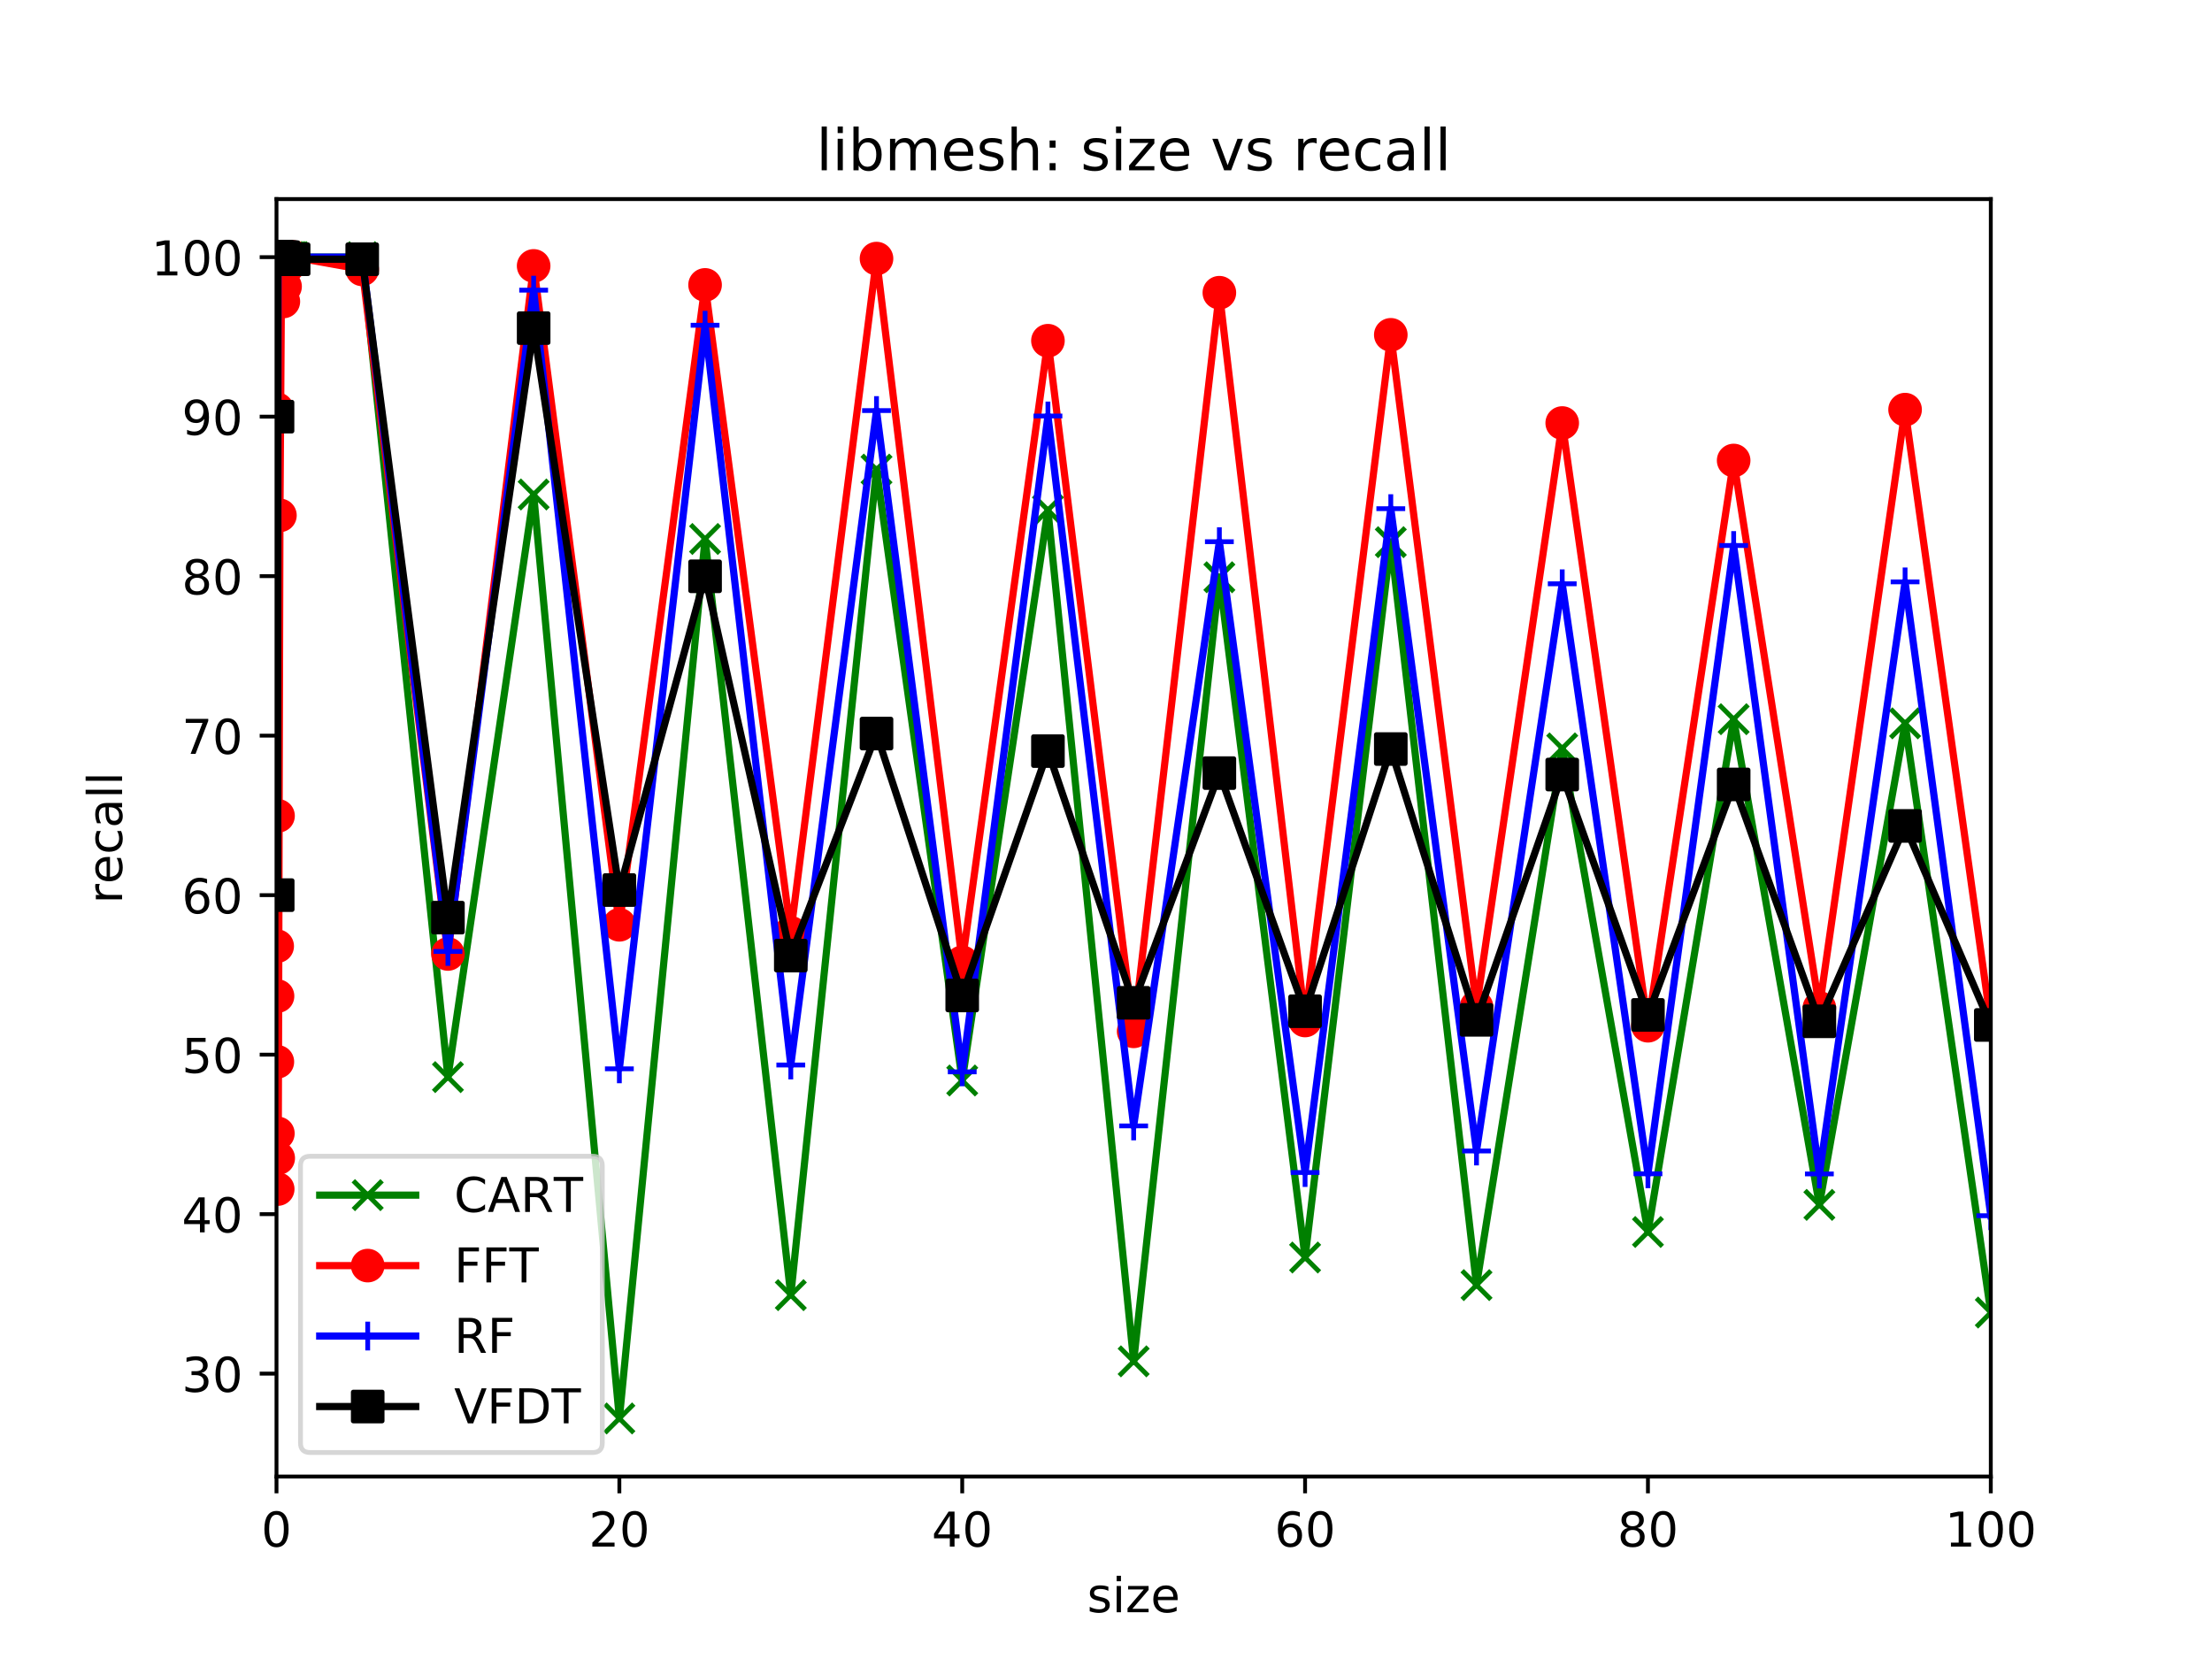 <?xml version="1.0" encoding="utf-8" standalone="no"?>
<!DOCTYPE svg PUBLIC "-//W3C//DTD SVG 1.1//EN"
  "http://www.w3.org/Graphics/SVG/1.1/DTD/svg11.dtd">
<!-- Created with matplotlib (https://matplotlib.org/) -->
<svg height="345.6pt" version="1.1" viewBox="0 0 460.8 345.6" width="460.8pt" xmlns="http://www.w3.org/2000/svg" xmlns:xlink="http://www.w3.org/1999/xlink">
 <defs>
  <style type="text/css">
*{stroke-linecap:butt;stroke-linejoin:round;}
  </style>
 </defs>
 <g id="figure_1">
  <g id="patch_1">
   <path d="M 0 345.6 
L 460.8 345.6 
L 460.8 0 
L 0 0 
z
" style="fill:#ffffff;"/>
  </g>
  <g id="axes_1">
   <g id="patch_2">
    <path d="M 57.6 307.584 
L 414.72 307.584 
L 414.72 41.472 
L 57.6 41.472 
z
" style="fill:#ffffff;"/>
   </g>
   <g id="matplotlib.axis_1">
    <g id="xtick_1">
     <g id="line2d_1">
      <defs>
       <path d="M 0 0 
L 0 3.5 
" id="m868ec7486f" style="stroke:#000000;stroke-width:0.8;"/>
      </defs>
      <g>
       <use style="stroke:#000000;stroke-width:0.8;" x="57.6" xlink:href="#m868ec7486f" y="307.584"/>
      </g>
     </g>
     <g id="text_1">
      <!-- 0 -->
      <defs>
       <path d="M 31.781 66.406 
Q 24.172 66.406 20.328 58.906 
Q 16.5 51.422 16.5 36.375 
Q 16.5 21.391 20.328 13.891 
Q 24.172 6.391 31.781 6.391 
Q 39.453 6.391 43.281 13.891 
Q 47.125 21.391 47.125 36.375 
Q 47.125 51.422 43.281 58.906 
Q 39.453 66.406 31.781 66.406 
z
M 31.781 74.219 
Q 44.047 74.219 50.516 64.516 
Q 56.984 54.828 56.984 36.375 
Q 56.984 17.969 50.516 8.266 
Q 44.047 -1.422 31.781 -1.422 
Q 19.531 -1.422 13.062 8.266 
Q 6.594 17.969 6.594 36.375 
Q 6.594 54.828 13.062 64.516 
Q 19.531 74.219 31.781 74.219 
z
" id="DejaVuSans-48"/>
      </defs>
      <g transform="translate(54.419 322.182)scale(0.1 -0.1)">
       <use xlink:href="#DejaVuSans-48"/>
      </g>
     </g>
    </g>
    <g id="xtick_2">
     <g id="line2d_2">
      <g>
       <use style="stroke:#000000;stroke-width:0.8;" x="129.024" xlink:href="#m868ec7486f" y="307.584"/>
      </g>
     </g>
     <g id="text_2">
      <!-- 20 -->
      <defs>
       <path d="M 19.188 8.297 
L 53.609 8.297 
L 53.609 0 
L 7.328 0 
L 7.328 8.297 
Q 12.938 14.109 22.625 23.891 
Q 32.328 33.688 34.812 36.531 
Q 39.547 41.844 41.422 45.531 
Q 43.312 49.219 43.312 52.781 
Q 43.312 58.594 39.234 62.25 
Q 35.156 65.922 28.609 65.922 
Q 23.969 65.922 18.812 64.312 
Q 13.672 62.703 7.812 59.422 
L 7.812 69.391 
Q 13.766 71.781 18.938 73 
Q 24.125 74.219 28.422 74.219 
Q 39.75 74.219 46.484 68.547 
Q 53.219 62.891 53.219 53.422 
Q 53.219 48.922 51.531 44.891 
Q 49.859 40.875 45.406 35.406 
Q 44.188 33.984 37.641 27.219 
Q 31.109 20.453 19.188 8.297 
z
" id="DejaVuSans-50"/>
      </defs>
      <g transform="translate(122.662 322.182)scale(0.1 -0.1)">
       <use xlink:href="#DejaVuSans-50"/>
       <use x="63.623" xlink:href="#DejaVuSans-48"/>
      </g>
     </g>
    </g>
    <g id="xtick_3">
     <g id="line2d_3">
      <g>
       <use style="stroke:#000000;stroke-width:0.8;" x="200.448" xlink:href="#m868ec7486f" y="307.584"/>
      </g>
     </g>
     <g id="text_3">
      <!-- 40 -->
      <defs>
       <path d="M 37.797 64.312 
L 12.891 25.391 
L 37.797 25.391 
z
M 35.203 72.906 
L 47.609 72.906 
L 47.609 25.391 
L 58.016 25.391 
L 58.016 17.188 
L 47.609 17.188 
L 47.609 0 
L 37.797 0 
L 37.797 17.188 
L 4.891 17.188 
L 4.891 26.703 
z
" id="DejaVuSans-52"/>
      </defs>
      <g transform="translate(194.085 322.182)scale(0.1 -0.1)">
       <use xlink:href="#DejaVuSans-52"/>
       <use x="63.623" xlink:href="#DejaVuSans-48"/>
      </g>
     </g>
    </g>
    <g id="xtick_4">
     <g id="line2d_4">
      <g>
       <use style="stroke:#000000;stroke-width:0.8;" x="271.872" xlink:href="#m868ec7486f" y="307.584"/>
      </g>
     </g>
     <g id="text_4">
      <!-- 60 -->
      <defs>
       <path d="M 33.016 40.375 
Q 26.375 40.375 22.484 35.828 
Q 18.609 31.297 18.609 23.391 
Q 18.609 15.531 22.484 10.953 
Q 26.375 6.391 33.016 6.391 
Q 39.656 6.391 43.531 10.953 
Q 47.406 15.531 47.406 23.391 
Q 47.406 31.297 43.531 35.828 
Q 39.656 40.375 33.016 40.375 
z
M 52.594 71.297 
L 52.594 62.312 
Q 48.875 64.062 45.094 64.984 
Q 41.312 65.922 37.594 65.922 
Q 27.828 65.922 22.672 59.328 
Q 17.531 52.734 16.797 39.406 
Q 19.672 43.656 24.016 45.922 
Q 28.375 48.188 33.594 48.188 
Q 44.578 48.188 50.953 41.516 
Q 57.328 34.859 57.328 23.391 
Q 57.328 12.156 50.688 5.359 
Q 44.047 -1.422 33.016 -1.422 
Q 20.359 -1.422 13.672 8.266 
Q 6.984 17.969 6.984 36.375 
Q 6.984 53.656 15.188 63.938 
Q 23.391 74.219 37.203 74.219 
Q 40.922 74.219 44.703 73.484 
Q 48.484 72.75 52.594 71.297 
z
" id="DejaVuSans-54"/>
      </defs>
      <g transform="translate(265.51 322.182)scale(0.1 -0.1)">
       <use xlink:href="#DejaVuSans-54"/>
       <use x="63.623" xlink:href="#DejaVuSans-48"/>
      </g>
     </g>
    </g>
    <g id="xtick_5">
     <g id="line2d_5">
      <g>
       <use style="stroke:#000000;stroke-width:0.8;" x="343.296" xlink:href="#m868ec7486f" y="307.584"/>
      </g>
     </g>
     <g id="text_5">
      <!-- 80 -->
      <defs>
       <path d="M 31.781 34.625 
Q 24.75 34.625 20.719 30.859 
Q 16.703 27.094 16.703 20.516 
Q 16.703 13.922 20.719 10.156 
Q 24.75 6.391 31.781 6.391 
Q 38.812 6.391 42.859 10.172 
Q 46.922 13.969 46.922 20.516 
Q 46.922 27.094 42.891 30.859 
Q 38.875 34.625 31.781 34.625 
z
M 21.922 38.812 
Q 15.578 40.375 12.031 44.719 
Q 8.5 49.078 8.5 55.328 
Q 8.5 64.062 14.719 69.141 
Q 20.953 74.219 31.781 74.219 
Q 42.672 74.219 48.875 69.141 
Q 55.078 64.062 55.078 55.328 
Q 55.078 49.078 51.531 44.719 
Q 48 40.375 41.703 38.812 
Q 48.828 37.156 52.797 32.312 
Q 56.781 27.484 56.781 20.516 
Q 56.781 9.906 50.312 4.234 
Q 43.844 -1.422 31.781 -1.422 
Q 19.734 -1.422 13.25 4.234 
Q 6.781 9.906 6.781 20.516 
Q 6.781 27.484 10.781 32.312 
Q 14.797 37.156 21.922 38.812 
z
M 18.312 54.391 
Q 18.312 48.734 21.844 45.562 
Q 25.391 42.391 31.781 42.391 
Q 38.141 42.391 41.719 45.562 
Q 45.312 48.734 45.312 54.391 
Q 45.312 60.062 41.719 63.234 
Q 38.141 66.406 31.781 66.406 
Q 25.391 66.406 21.844 63.234 
Q 18.312 60.062 18.312 54.391 
z
" id="DejaVuSans-56"/>
      </defs>
      <g transform="translate(336.933 322.182)scale(0.1 -0.1)">
       <use xlink:href="#DejaVuSans-56"/>
       <use x="63.623" xlink:href="#DejaVuSans-48"/>
      </g>
     </g>
    </g>
    <g id="xtick_6">
     <g id="line2d_6">
      <g>
       <use style="stroke:#000000;stroke-width:0.8;" x="414.72" xlink:href="#m868ec7486f" y="307.584"/>
      </g>
     </g>
     <g id="text_6">
      <!-- 100 -->
      <defs>
       <path d="M 12.406 8.297 
L 28.516 8.297 
L 28.516 63.922 
L 10.984 60.406 
L 10.984 69.391 
L 28.422 72.906 
L 38.281 72.906 
L 38.281 8.297 
L 54.391 8.297 
L 54.391 0 
L 12.406 0 
z
" id="DejaVuSans-49"/>
      </defs>
      <g transform="translate(405.176 322.182)scale(0.1 -0.1)">
       <use xlink:href="#DejaVuSans-49"/>
       <use x="63.623" xlink:href="#DejaVuSans-48"/>
       <use x="127.246" xlink:href="#DejaVuSans-48"/>
      </g>
     </g>
    </g>
    <g id="text_7">
     <!-- size -->
     <defs>
      <path d="M 44.281 53.078 
L 44.281 44.578 
Q 40.484 46.531 36.375 47.5 
Q 32.281 48.484 27.875 48.484 
Q 21.188 48.484 17.844 46.438 
Q 14.5 44.391 14.5 40.281 
Q 14.5 37.156 16.891 35.375 
Q 19.281 33.594 26.516 31.984 
L 29.594 31.297 
Q 39.156 29.25 43.188 25.516 
Q 47.219 21.781 47.219 15.094 
Q 47.219 7.469 41.188 3.016 
Q 35.156 -1.422 24.609 -1.422 
Q 20.219 -1.422 15.453 -0.562 
Q 10.688 0.297 5.422 2 
L 5.422 11.281 
Q 10.406 8.688 15.234 7.391 
Q 20.062 6.109 24.812 6.109 
Q 31.156 6.109 34.562 8.281 
Q 37.984 10.453 37.984 14.406 
Q 37.984 18.062 35.516 20.016 
Q 33.062 21.969 24.703 23.781 
L 21.578 24.516 
Q 13.234 26.266 9.516 29.906 
Q 5.812 33.547 5.812 39.891 
Q 5.812 47.609 11.281 51.797 
Q 16.75 56 26.812 56 
Q 31.781 56 36.172 55.266 
Q 40.578 54.547 44.281 53.078 
z
" id="DejaVuSans-115"/>
      <path d="M 9.422 54.688 
L 18.406 54.688 
L 18.406 0 
L 9.422 0 
z
M 9.422 75.984 
L 18.406 75.984 
L 18.406 64.594 
L 9.422 64.594 
z
" id="DejaVuSans-105"/>
      <path d="M 5.516 54.688 
L 48.188 54.688 
L 48.188 46.484 
L 14.406 7.172 
L 48.188 7.172 
L 48.188 0 
L 4.297 0 
L 4.297 8.203 
L 38.094 47.516 
L 5.516 47.516 
z
" id="DejaVuSans-122"/>
      <path d="M 56.203 29.594 
L 56.203 25.203 
L 14.891 25.203 
Q 15.484 15.922 20.484 11.062 
Q 25.484 6.203 34.422 6.203 
Q 39.594 6.203 44.453 7.469 
Q 49.312 8.734 54.109 11.281 
L 54.109 2.781 
Q 49.266 0.734 44.188 -0.344 
Q 39.109 -1.422 33.891 -1.422 
Q 20.797 -1.422 13.156 6.188 
Q 5.516 13.812 5.516 26.812 
Q 5.516 40.234 12.766 48.109 
Q 20.016 56 32.328 56 
Q 43.359 56 49.781 48.891 
Q 56.203 41.797 56.203 29.594 
z
M 47.219 32.234 
Q 47.125 39.594 43.094 43.984 
Q 39.062 48.391 32.422 48.391 
Q 24.906 48.391 20.391 44.141 
Q 15.875 39.891 15.188 32.172 
z
" id="DejaVuSans-101"/>
     </defs>
     <g transform="translate(226.465 335.861)scale(0.1 -0.1)">
      <use xlink:href="#DejaVuSans-115"/>
      <use x="52.1" xlink:href="#DejaVuSans-105"/>
      <use x="79.883" xlink:href="#DejaVuSans-122"/>
      <use x="132.373" xlink:href="#DejaVuSans-101"/>
     </g>
    </g>
   </g>
   <g id="matplotlib.axis_2">
    <g id="ytick_1">
     <g id="line2d_7">
      <defs>
       <path d="M 0 0 
L -3.5 0 
" id="m0c1fd0802d" style="stroke:#000000;stroke-width:0.8;"/>
      </defs>
      <g>
       <use style="stroke:#000000;stroke-width:0.8;" x="57.6" xlink:href="#m0c1fd0802d" y="286.151"/>
      </g>
     </g>
     <g id="text_8">
      <!-- 30 -->
      <defs>
       <path d="M 40.578 39.312 
Q 47.656 37.797 51.625 33 
Q 55.609 28.219 55.609 21.188 
Q 55.609 10.406 48.188 4.484 
Q 40.766 -1.422 27.094 -1.422 
Q 22.516 -1.422 17.656 -0.516 
Q 12.797 0.391 7.625 2.203 
L 7.625 11.719 
Q 11.719 9.328 16.594 8.109 
Q 21.484 6.891 26.812 6.891 
Q 36.078 6.891 40.938 10.547 
Q 45.797 14.203 45.797 21.188 
Q 45.797 27.641 41.281 31.266 
Q 36.766 34.906 28.719 34.906 
L 20.219 34.906 
L 20.219 43.016 
L 29.109 43.016 
Q 36.375 43.016 40.234 45.922 
Q 44.094 48.828 44.094 54.297 
Q 44.094 59.906 40.109 62.906 
Q 36.141 65.922 28.719 65.922 
Q 24.656 65.922 20.016 65.031 
Q 15.375 64.156 9.812 62.312 
L 9.812 71.094 
Q 15.438 72.656 20.344 73.438 
Q 25.25 74.219 29.594 74.219 
Q 40.828 74.219 47.359 69.109 
Q 53.906 64.016 53.906 55.328 
Q 53.906 49.266 50.438 45.094 
Q 46.969 40.922 40.578 39.312 
z
" id="DejaVuSans-51"/>
      </defs>
      <g transform="translate(37.875 289.951)scale(0.1 -0.1)">
       <use xlink:href="#DejaVuSans-51"/>
       <use x="63.623" xlink:href="#DejaVuSans-48"/>
      </g>
     </g>
    </g>
    <g id="ytick_2">
     <g id="line2d_8">
      <g>
       <use style="stroke:#000000;stroke-width:0.8;" x="57.6" xlink:href="#m0c1fd0802d" y="252.925"/>
      </g>
     </g>
     <g id="text_9">
      <!-- 40 -->
      <g transform="translate(37.875 256.724)scale(0.1 -0.1)">
       <use xlink:href="#DejaVuSans-52"/>
       <use x="63.623" xlink:href="#DejaVuSans-48"/>
      </g>
     </g>
    </g>
    <g id="ytick_3">
     <g id="line2d_9">
      <g>
       <use style="stroke:#000000;stroke-width:0.8;" x="57.6" xlink:href="#m0c1fd0802d" y="219.699"/>
      </g>
     </g>
     <g id="text_10">
      <!-- 50 -->
      <defs>
       <path d="M 10.797 72.906 
L 49.516 72.906 
L 49.516 64.594 
L 19.828 64.594 
L 19.828 46.734 
Q 21.969 47.469 24.109 47.828 
Q 26.266 48.188 28.422 48.188 
Q 40.625 48.188 47.75 41.5 
Q 54.891 34.812 54.891 23.391 
Q 54.891 11.625 47.562 5.094 
Q 40.234 -1.422 26.906 -1.422 
Q 22.312 -1.422 17.547 -0.641 
Q 12.797 0.141 7.719 1.703 
L 7.719 11.625 
Q 12.109 9.234 16.797 8.062 
Q 21.484 6.891 26.703 6.891 
Q 35.156 6.891 40.078 11.328 
Q 45.016 15.766 45.016 23.391 
Q 45.016 31 40.078 35.438 
Q 35.156 39.891 26.703 39.891 
Q 22.75 39.891 18.812 39.016 
Q 14.891 38.141 10.797 36.281 
z
" id="DejaVuSans-53"/>
      </defs>
      <g transform="translate(37.875 223.498)scale(0.1 -0.1)">
       <use xlink:href="#DejaVuSans-53"/>
       <use x="63.623" xlink:href="#DejaVuSans-48"/>
      </g>
     </g>
    </g>
    <g id="ytick_4">
     <g id="line2d_10">
      <g>
       <use style="stroke:#000000;stroke-width:0.8;" x="57.6" xlink:href="#m0c1fd0802d" y="186.473"/>
      </g>
     </g>
     <g id="text_11">
      <!-- 60 -->
      <g transform="translate(37.875 190.272)scale(0.1 -0.1)">
       <use xlink:href="#DejaVuSans-54"/>
       <use x="63.623" xlink:href="#DejaVuSans-48"/>
      </g>
     </g>
    </g>
    <g id="ytick_5">
     <g id="line2d_11">
      <g>
       <use style="stroke:#000000;stroke-width:0.8;" x="57.6" xlink:href="#m0c1fd0802d" y="153.247"/>
      </g>
     </g>
     <g id="text_12">
      <!-- 70 -->
      <defs>
       <path d="M 8.203 72.906 
L 55.078 72.906 
L 55.078 68.703 
L 28.609 0 
L 18.312 0 
L 43.219 64.594 
L 8.203 64.594 
z
" id="DejaVuSans-55"/>
      </defs>
      <g transform="translate(37.875 157.046)scale(0.1 -0.1)">
       <use xlink:href="#DejaVuSans-55"/>
       <use x="63.623" xlink:href="#DejaVuSans-48"/>
      </g>
     </g>
    </g>
    <g id="ytick_6">
     <g id="line2d_12">
      <g>
       <use style="stroke:#000000;stroke-width:0.8;" x="57.6" xlink:href="#m0c1fd0802d" y="120.02"/>
      </g>
     </g>
     <g id="text_13">
      <!-- 80 -->
      <g transform="translate(37.875 123.82)scale(0.1 -0.1)">
       <use xlink:href="#DejaVuSans-56"/>
       <use x="63.623" xlink:href="#DejaVuSans-48"/>
      </g>
     </g>
    </g>
    <g id="ytick_7">
     <g id="line2d_13">
      <g>
       <use style="stroke:#000000;stroke-width:0.8;" x="57.6" xlink:href="#m0c1fd0802d" y="86.794"/>
      </g>
     </g>
     <g id="text_14">
      <!-- 90 -->
      <defs>
       <path d="M 10.984 1.516 
L 10.984 10.5 
Q 14.703 8.734 18.5 7.812 
Q 22.312 6.891 25.984 6.891 
Q 35.75 6.891 40.891 13.453 
Q 46.047 20.016 46.781 33.406 
Q 43.953 29.203 39.594 26.953 
Q 35.25 24.703 29.984 24.703 
Q 19.047 24.703 12.672 31.312 
Q 6.297 37.938 6.297 49.422 
Q 6.297 60.641 12.938 67.422 
Q 19.578 74.219 30.609 74.219 
Q 43.266 74.219 49.922 64.516 
Q 56.594 54.828 56.594 36.375 
Q 56.594 19.141 48.406 8.859 
Q 40.234 -1.422 26.422 -1.422 
Q 22.703 -1.422 18.891 -0.688 
Q 15.094 0.047 10.984 1.516 
z
M 30.609 32.422 
Q 37.25 32.422 41.125 36.953 
Q 45.016 41.5 45.016 49.422 
Q 45.016 57.281 41.125 61.844 
Q 37.25 66.406 30.609 66.406 
Q 23.969 66.406 20.094 61.844 
Q 16.219 57.281 16.219 49.422 
Q 16.219 41.5 20.094 36.953 
Q 23.969 32.422 30.609 32.422 
z
" id="DejaVuSans-57"/>
      </defs>
      <g transform="translate(37.875 90.593)scale(0.1 -0.1)">
       <use xlink:href="#DejaVuSans-57"/>
       <use x="63.623" xlink:href="#DejaVuSans-48"/>
      </g>
     </g>
    </g>
    <g id="ytick_8">
     <g id="line2d_14">
      <g>
       <use style="stroke:#000000;stroke-width:0.8;" x="57.6" xlink:href="#m0c1fd0802d" y="53.568"/>
      </g>
     </g>
     <g id="text_15">
      <!-- 100 -->
      <g transform="translate(31.512 57.367)scale(0.1 -0.1)">
       <use xlink:href="#DejaVuSans-49"/>
       <use x="63.623" xlink:href="#DejaVuSans-48"/>
       <use x="127.246" xlink:href="#DejaVuSans-48"/>
      </g>
     </g>
    </g>
    <g id="text_16">
     <!-- recall -->
     <defs>
      <path d="M 41.109 46.297 
Q 39.594 47.172 37.812 47.578 
Q 36.031 48 33.891 48 
Q 26.266 48 22.188 43.047 
Q 18.109 38.094 18.109 28.812 
L 18.109 0 
L 9.078 0 
L 9.078 54.688 
L 18.109 54.688 
L 18.109 46.188 
Q 20.953 51.172 25.484 53.578 
Q 30.031 56 36.531 56 
Q 37.453 56 38.578 55.875 
Q 39.703 55.766 41.062 55.516 
z
" id="DejaVuSans-114"/>
      <path d="M 48.781 52.594 
L 48.781 44.188 
Q 44.969 46.297 41.141 47.344 
Q 37.312 48.391 33.406 48.391 
Q 24.656 48.391 19.812 42.844 
Q 14.984 37.312 14.984 27.297 
Q 14.984 17.281 19.812 11.734 
Q 24.656 6.203 33.406 6.203 
Q 37.312 6.203 41.141 7.25 
Q 44.969 8.297 48.781 10.406 
L 48.781 2.094 
Q 45.016 0.344 40.984 -0.531 
Q 36.969 -1.422 32.422 -1.422 
Q 20.062 -1.422 12.781 6.344 
Q 5.516 14.109 5.516 27.297 
Q 5.516 40.672 12.859 48.328 
Q 20.219 56 33.016 56 
Q 37.156 56 41.109 55.141 
Q 45.062 54.297 48.781 52.594 
z
" id="DejaVuSans-99"/>
      <path d="M 34.281 27.484 
Q 23.391 27.484 19.188 25 
Q 14.984 22.516 14.984 16.5 
Q 14.984 11.719 18.141 8.906 
Q 21.297 6.109 26.703 6.109 
Q 34.188 6.109 38.703 11.406 
Q 43.219 16.703 43.219 25.484 
L 43.219 27.484 
z
M 52.203 31.203 
L 52.203 0 
L 43.219 0 
L 43.219 8.297 
Q 40.141 3.328 35.547 0.953 
Q 30.953 -1.422 24.312 -1.422 
Q 15.922 -1.422 10.953 3.297 
Q 6 8.016 6 15.922 
Q 6 25.141 12.172 29.828 
Q 18.359 34.516 30.609 34.516 
L 43.219 34.516 
L 43.219 35.406 
Q 43.219 41.609 39.141 45 
Q 35.062 48.391 27.688 48.391 
Q 23 48.391 18.547 47.266 
Q 14.109 46.141 10.016 43.891 
L 10.016 52.203 
Q 14.938 54.109 19.578 55.047 
Q 24.219 56 28.609 56 
Q 40.484 56 46.344 49.844 
Q 52.203 43.703 52.203 31.203 
z
" id="DejaVuSans-97"/>
      <path d="M 9.422 75.984 
L 18.406 75.984 
L 18.406 0 
L 9.422 0 
z
" id="DejaVuSans-108"/>
     </defs>
     <g transform="translate(25.433 188.25)rotate(-90)scale(0.1 -0.1)">
      <use xlink:href="#DejaVuSans-114"/>
      <use x="41.082" xlink:href="#DejaVuSans-101"/>
      <use x="102.605" xlink:href="#DejaVuSans-99"/>
      <use x="157.586" xlink:href="#DejaVuSans-97"/>
      <use x="218.865" xlink:href="#DejaVuSans-108"/>
      <use x="246.648" xlink:href="#DejaVuSans-108"/>
     </g>
    </g>
   </g>
   <g id="line2d_15">
    <path clip-path="url(#p2d50245555)" d="M 57.636 53.568 
L 57.671 53.568 
L 57.707 53.568 
L 57.743 53.568 
L 57.779 53.568 
L 57.814 86.794 
L 57.85 186.473 
L 57.886 53.568 
L 57.921 53.568 
L 57.957 53.568 
L 58.314 53.568 
L 58.671 53.568 
L 59.028 53.568 
L 59.386 53.568 
L 59.743 53.568 
L 60.1 53.568 
L 60.457 53.568 
L 60.814 53.568 
L 61.171 53.568 
L 75.456 53.568 
L 93.312 224.384 
L 111.168 103.009 
L 129.024 295.488 
L 146.88 112.279 
L 164.736 269.804 
L 182.592 97.825 
L 200.448 225.082 
L 218.304 106.265 
L 236.16 283.593 
L 254.016 120.253 
L 271.872 261.963 
L 289.728 112.943 
L 307.584 267.711 
L 325.44 155.905 
L 343.296 256.647 
L 361.152 149.824 
L 379.008 250.998 
L 396.864 150.688 
L 414.72 273.426 
" style="fill:none;stroke:#008000;stroke-linecap:square;stroke-width:1.5;"/>
    <defs>
     <path d="M -3 3 
L 3 -3 
M -3 -3 
L 3 3 
" id="mc25d87036a" style="stroke:#008000;"/>
    </defs>
    <g clip-path="url(#p2d50245555)">
     <use style="fill:#008000;stroke:#008000;" x="57.636" xlink:href="#mc25d87036a" y="53.568"/>
     <use style="fill:#008000;stroke:#008000;" x="57.671" xlink:href="#mc25d87036a" y="53.568"/>
     <use style="fill:#008000;stroke:#008000;" x="57.707" xlink:href="#mc25d87036a" y="53.568"/>
     <use style="fill:#008000;stroke:#008000;" x="57.743" xlink:href="#mc25d87036a" y="53.568"/>
     <use style="fill:#008000;stroke:#008000;" x="57.779" xlink:href="#mc25d87036a" y="53.568"/>
     <use style="fill:#008000;stroke:#008000;" x="57.814" xlink:href="#mc25d87036a" y="86.794"/>
     <use style="fill:#008000;stroke:#008000;" x="57.85" xlink:href="#mc25d87036a" y="186.473"/>
     <use style="fill:#008000;stroke:#008000;" x="57.886" xlink:href="#mc25d87036a" y="53.568"/>
     <use style="fill:#008000;stroke:#008000;" x="57.921" xlink:href="#mc25d87036a" y="53.568"/>
     <use style="fill:#008000;stroke:#008000;" x="57.957" xlink:href="#mc25d87036a" y="53.568"/>
     <use style="fill:#008000;stroke:#008000;" x="58.314" xlink:href="#mc25d87036a" y="53.568"/>
     <use style="fill:#008000;stroke:#008000;" x="58.671" xlink:href="#mc25d87036a" y="53.568"/>
     <use style="fill:#008000;stroke:#008000;" x="59.028" xlink:href="#mc25d87036a" y="53.568"/>
     <use style="fill:#008000;stroke:#008000;" x="59.386" xlink:href="#mc25d87036a" y="53.568"/>
     <use style="fill:#008000;stroke:#008000;" x="59.743" xlink:href="#mc25d87036a" y="53.568"/>
     <use style="fill:#008000;stroke:#008000;" x="60.1" xlink:href="#mc25d87036a" y="53.568"/>
     <use style="fill:#008000;stroke:#008000;" x="60.457" xlink:href="#mc25d87036a" y="53.568"/>
     <use style="fill:#008000;stroke:#008000;" x="60.814" xlink:href="#mc25d87036a" y="53.568"/>
     <use style="fill:#008000;stroke:#008000;" x="61.171" xlink:href="#mc25d87036a" y="53.568"/>
     <use style="fill:#008000;stroke:#008000;" x="75.456" xlink:href="#mc25d87036a" y="53.568"/>
     <use style="fill:#008000;stroke:#008000;" x="93.312" xlink:href="#mc25d87036a" y="224.384"/>
     <use style="fill:#008000;stroke:#008000;" x="111.168" xlink:href="#mc25d87036a" y="103.009"/>
     <use style="fill:#008000;stroke:#008000;" x="129.024" xlink:href="#mc25d87036a" y="295.488"/>
     <use style="fill:#008000;stroke:#008000;" x="146.88" xlink:href="#mc25d87036a" y="112.279"/>
     <use style="fill:#008000;stroke:#008000;" x="164.736" xlink:href="#mc25d87036a" y="269.804"/>
     <use style="fill:#008000;stroke:#008000;" x="182.592" xlink:href="#mc25d87036a" y="97.825"/>
     <use style="fill:#008000;stroke:#008000;" x="200.448" xlink:href="#mc25d87036a" y="225.082"/>
     <use style="fill:#008000;stroke:#008000;" x="218.304" xlink:href="#mc25d87036a" y="106.265"/>
     <use style="fill:#008000;stroke:#008000;" x="236.16" xlink:href="#mc25d87036a" y="283.593"/>
     <use style="fill:#008000;stroke:#008000;" x="254.016" xlink:href="#mc25d87036a" y="120.253"/>
     <use style="fill:#008000;stroke:#008000;" x="271.872" xlink:href="#mc25d87036a" y="261.963"/>
     <use style="fill:#008000;stroke:#008000;" x="289.728" xlink:href="#mc25d87036a" y="112.943"/>
     <use style="fill:#008000;stroke:#008000;" x="307.584" xlink:href="#mc25d87036a" y="267.711"/>
     <use style="fill:#008000;stroke:#008000;" x="325.44" xlink:href="#mc25d87036a" y="155.905"/>
     <use style="fill:#008000;stroke:#008000;" x="343.296" xlink:href="#mc25d87036a" y="256.647"/>
     <use style="fill:#008000;stroke:#008000;" x="361.152" xlink:href="#mc25d87036a" y="149.824"/>
     <use style="fill:#008000;stroke:#008000;" x="379.008" xlink:href="#mc25d87036a" y="250.998"/>
     <use style="fill:#008000;stroke:#008000;" x="396.864" xlink:href="#mc25d87036a" y="150.688"/>
     <use style="fill:#008000;stroke:#008000;" x="414.72" xlink:href="#mc25d87036a" y="273.426"/>
    </g>
   </g>
   <g id="line2d_16">
    <path clip-path="url(#p2d50245555)" d="M 57.636 53.568 
L 57.671 53.568 
L 57.707 85.233 
L 57.743 197.105 
L 57.779 221.194 
L 57.814 207.505 
L 57.85 247.709 
L 57.886 236.113 
L 57.921 169.959 
L 57.957 241.263 
L 58.314 107.361 
L 58.671 53.568 
L 59.028 62.805 
L 59.386 59.682 
L 59.743 54.498 
L 60.1 55.263 
L 60.457 53.767 
L 60.814 53.568 
L 61.171 53.568 
L 75.456 56.126 
L 93.312 198.733 
L 111.168 55.395 
L 129.024 192.653 
L 146.88 59.349 
L 164.736 194.314 
L 182.592 53.867 
L 200.448 200.461 
L 218.304 70.979 
L 236.16 214.848 
L 254.016 60.977 
L 271.872 212.589 
L 289.728 69.749 
L 307.584 209.731 
L 325.44 88.123 
L 343.296 213.685 
L 361.152 95.931 
L 379.008 209.964 
L 396.864 85.332 
L 414.72 213.054 
" style="fill:none;stroke:#ff0000;stroke-linecap:square;stroke-width:1.5;"/>
    <defs>
     <path d="M 0 3 
C 0.796 3 1.559 2.684 2.121 2.121 
C 2.684 1.559 3 0.796 3 0 
C 3 -0.796 2.684 -1.559 2.121 -2.121 
C 1.559 -2.684 0.796 -3 0 -3 
C -0.796 -3 -1.559 -2.684 -2.121 -2.121 
C -2.684 -1.559 -3 -0.796 -3 0 
C -3 0.796 -2.684 1.559 -2.121 2.121 
C -1.559 2.684 -0.796 3 0 3 
z
" id="m5a042a01f3" style="stroke:#ff0000;"/>
    </defs>
    <g clip-path="url(#p2d50245555)">
     <use style="fill:#ff0000;stroke:#ff0000;" x="57.636" xlink:href="#m5a042a01f3" y="53.568"/>
     <use style="fill:#ff0000;stroke:#ff0000;" x="57.671" xlink:href="#m5a042a01f3" y="53.568"/>
     <use style="fill:#ff0000;stroke:#ff0000;" x="57.707" xlink:href="#m5a042a01f3" y="85.233"/>
     <use style="fill:#ff0000;stroke:#ff0000;" x="57.743" xlink:href="#m5a042a01f3" y="197.105"/>
     <use style="fill:#ff0000;stroke:#ff0000;" x="57.779" xlink:href="#m5a042a01f3" y="221.194"/>
     <use style="fill:#ff0000;stroke:#ff0000;" x="57.814" xlink:href="#m5a042a01f3" y="207.505"/>
     <use style="fill:#ff0000;stroke:#ff0000;" x="57.85" xlink:href="#m5a042a01f3" y="247.709"/>
     <use style="fill:#ff0000;stroke:#ff0000;" x="57.886" xlink:href="#m5a042a01f3" y="236.113"/>
     <use style="fill:#ff0000;stroke:#ff0000;" x="57.921" xlink:href="#m5a042a01f3" y="169.959"/>
     <use style="fill:#ff0000;stroke:#ff0000;" x="57.957" xlink:href="#m5a042a01f3" y="241.263"/>
     <use style="fill:#ff0000;stroke:#ff0000;" x="58.314" xlink:href="#m5a042a01f3" y="107.361"/>
     <use style="fill:#ff0000;stroke:#ff0000;" x="58.671" xlink:href="#m5a042a01f3" y="53.568"/>
     <use style="fill:#ff0000;stroke:#ff0000;" x="59.028" xlink:href="#m5a042a01f3" y="62.805"/>
     <use style="fill:#ff0000;stroke:#ff0000;" x="59.386" xlink:href="#m5a042a01f3" y="59.682"/>
     <use style="fill:#ff0000;stroke:#ff0000;" x="59.743" xlink:href="#m5a042a01f3" y="54.498"/>
     <use style="fill:#ff0000;stroke:#ff0000;" x="60.1" xlink:href="#m5a042a01f3" y="55.263"/>
     <use style="fill:#ff0000;stroke:#ff0000;" x="60.457" xlink:href="#m5a042a01f3" y="53.767"/>
     <use style="fill:#ff0000;stroke:#ff0000;" x="60.814" xlink:href="#m5a042a01f3" y="53.568"/>
     <use style="fill:#ff0000;stroke:#ff0000;" x="61.171" xlink:href="#m5a042a01f3" y="53.568"/>
     <use style="fill:#ff0000;stroke:#ff0000;" x="75.456" xlink:href="#m5a042a01f3" y="56.126"/>
     <use style="fill:#ff0000;stroke:#ff0000;" x="93.312" xlink:href="#m5a042a01f3" y="198.733"/>
     <use style="fill:#ff0000;stroke:#ff0000;" x="111.168" xlink:href="#m5a042a01f3" y="55.395"/>
     <use style="fill:#ff0000;stroke:#ff0000;" x="129.024" xlink:href="#m5a042a01f3" y="192.653"/>
     <use style="fill:#ff0000;stroke:#ff0000;" x="146.88" xlink:href="#m5a042a01f3" y="59.349"/>
     <use style="fill:#ff0000;stroke:#ff0000;" x="164.736" xlink:href="#m5a042a01f3" y="194.314"/>
     <use style="fill:#ff0000;stroke:#ff0000;" x="182.592" xlink:href="#m5a042a01f3" y="53.867"/>
     <use style="fill:#ff0000;stroke:#ff0000;" x="200.448" xlink:href="#m5a042a01f3" y="200.461"/>
     <use style="fill:#ff0000;stroke:#ff0000;" x="218.304" xlink:href="#m5a042a01f3" y="70.979"/>
     <use style="fill:#ff0000;stroke:#ff0000;" x="236.16" xlink:href="#m5a042a01f3" y="214.848"/>
     <use style="fill:#ff0000;stroke:#ff0000;" x="254.016" xlink:href="#m5a042a01f3" y="60.977"/>
     <use style="fill:#ff0000;stroke:#ff0000;" x="271.872" xlink:href="#m5a042a01f3" y="212.589"/>
     <use style="fill:#ff0000;stroke:#ff0000;" x="289.728" xlink:href="#m5a042a01f3" y="69.749"/>
     <use style="fill:#ff0000;stroke:#ff0000;" x="307.584" xlink:href="#m5a042a01f3" y="209.731"/>
     <use style="fill:#ff0000;stroke:#ff0000;" x="325.44" xlink:href="#m5a042a01f3" y="88.123"/>
     <use style="fill:#ff0000;stroke:#ff0000;" x="343.296" xlink:href="#m5a042a01f3" y="213.685"/>
     <use style="fill:#ff0000;stroke:#ff0000;" x="361.152" xlink:href="#m5a042a01f3" y="95.931"/>
     <use style="fill:#ff0000;stroke:#ff0000;" x="379.008" xlink:href="#m5a042a01f3" y="209.964"/>
     <use style="fill:#ff0000;stroke:#ff0000;" x="396.864" xlink:href="#m5a042a01f3" y="85.332"/>
     <use style="fill:#ff0000;stroke:#ff0000;" x="414.72" xlink:href="#m5a042a01f3" y="213.054"/>
    </g>
   </g>
   <g id="line2d_17">
    <path clip-path="url(#p2d50245555)" d="M 57.636 53.568 
L 57.671 53.568 
L 57.707 53.568 
L 57.743 53.568 
L 57.779 53.568 
L 57.814 86.794 
L 57.85 186.473 
L 57.886 86.794 
L 57.921 53.568 
L 57.957 53.568 
L 58.314 53.568 
L 58.671 53.568 
L 59.028 53.568 
L 59.386 53.568 
L 59.743 53.568 
L 60.1 53.568 
L 60.457 53.568 
L 60.814 53.568 
L 61.171 53.568 
L 75.456 53.568 
L 93.312 198.202 
L 111.168 60.446 
L 129.024 222.656 
L 146.88 67.756 
L 164.736 221.859 
L 182.592 85.532 
L 200.448 223.287 
L 218.304 86.661 
L 236.16 234.551 
L 254.016 112.844 
L 271.872 244.253 
L 289.728 105.966 
L 307.584 239.768 
L 325.44 121.615 
L 343.296 244.519 
L 361.152 113.641 
L 379.008 244.552 
L 396.864 121.217 
L 414.72 253.257 
" style="fill:none;stroke:#0000ff;stroke-linecap:square;stroke-width:1.5;"/>
    <defs>
     <path d="M -3 0 
L 3 0 
M 0 3 
L 0 -3 
" id="m39fc625765" style="stroke:#0000ff;"/>
    </defs>
    <g clip-path="url(#p2d50245555)">
     <use style="fill:#0000ff;stroke:#0000ff;" x="57.636" xlink:href="#m39fc625765" y="53.568"/>
     <use style="fill:#0000ff;stroke:#0000ff;" x="57.671" xlink:href="#m39fc625765" y="53.568"/>
     <use style="fill:#0000ff;stroke:#0000ff;" x="57.707" xlink:href="#m39fc625765" y="53.568"/>
     <use style="fill:#0000ff;stroke:#0000ff;" x="57.743" xlink:href="#m39fc625765" y="53.568"/>
     <use style="fill:#0000ff;stroke:#0000ff;" x="57.779" xlink:href="#m39fc625765" y="53.568"/>
     <use style="fill:#0000ff;stroke:#0000ff;" x="57.814" xlink:href="#m39fc625765" y="86.794"/>
     <use style="fill:#0000ff;stroke:#0000ff;" x="57.85" xlink:href="#m39fc625765" y="186.473"/>
     <use style="fill:#0000ff;stroke:#0000ff;" x="57.886" xlink:href="#m39fc625765" y="86.794"/>
     <use style="fill:#0000ff;stroke:#0000ff;" x="57.921" xlink:href="#m39fc625765" y="53.568"/>
     <use style="fill:#0000ff;stroke:#0000ff;" x="57.957" xlink:href="#m39fc625765" y="53.568"/>
     <use style="fill:#0000ff;stroke:#0000ff;" x="58.314" xlink:href="#m39fc625765" y="53.568"/>
     <use style="fill:#0000ff;stroke:#0000ff;" x="58.671" xlink:href="#m39fc625765" y="53.568"/>
     <use style="fill:#0000ff;stroke:#0000ff;" x="59.028" xlink:href="#m39fc625765" y="53.568"/>
     <use style="fill:#0000ff;stroke:#0000ff;" x="59.386" xlink:href="#m39fc625765" y="53.568"/>
     <use style="fill:#0000ff;stroke:#0000ff;" x="59.743" xlink:href="#m39fc625765" y="53.568"/>
     <use style="fill:#0000ff;stroke:#0000ff;" x="60.1" xlink:href="#m39fc625765" y="53.568"/>
     <use style="fill:#0000ff;stroke:#0000ff;" x="60.457" xlink:href="#m39fc625765" y="53.568"/>
     <use style="fill:#0000ff;stroke:#0000ff;" x="60.814" xlink:href="#m39fc625765" y="53.568"/>
     <use style="fill:#0000ff;stroke:#0000ff;" x="61.171" xlink:href="#m39fc625765" y="53.568"/>
     <use style="fill:#0000ff;stroke:#0000ff;" x="75.456" xlink:href="#m39fc625765" y="53.568"/>
     <use style="fill:#0000ff;stroke:#0000ff;" x="93.312" xlink:href="#m39fc625765" y="198.202"/>
     <use style="fill:#0000ff;stroke:#0000ff;" x="111.168" xlink:href="#m39fc625765" y="60.446"/>
     <use style="fill:#0000ff;stroke:#0000ff;" x="129.024" xlink:href="#m39fc625765" y="222.656"/>
     <use style="fill:#0000ff;stroke:#0000ff;" x="146.88" xlink:href="#m39fc625765" y="67.756"/>
     <use style="fill:#0000ff;stroke:#0000ff;" x="164.736" xlink:href="#m39fc625765" y="221.859"/>
     <use style="fill:#0000ff;stroke:#0000ff;" x="182.592" xlink:href="#m39fc625765" y="85.532"/>
     <use style="fill:#0000ff;stroke:#0000ff;" x="200.448" xlink:href="#m39fc625765" y="223.287"/>
     <use style="fill:#0000ff;stroke:#0000ff;" x="218.304" xlink:href="#m39fc625765" y="86.661"/>
     <use style="fill:#0000ff;stroke:#0000ff;" x="236.16" xlink:href="#m39fc625765" y="234.551"/>
     <use style="fill:#0000ff;stroke:#0000ff;" x="254.016" xlink:href="#m39fc625765" y="112.844"/>
     <use style="fill:#0000ff;stroke:#0000ff;" x="271.872" xlink:href="#m39fc625765" y="244.253"/>
     <use style="fill:#0000ff;stroke:#0000ff;" x="289.728" xlink:href="#m39fc625765" y="105.966"/>
     <use style="fill:#0000ff;stroke:#0000ff;" x="307.584" xlink:href="#m39fc625765" y="239.768"/>
     <use style="fill:#0000ff;stroke:#0000ff;" x="325.44" xlink:href="#m39fc625765" y="121.615"/>
     <use style="fill:#0000ff;stroke:#0000ff;" x="343.296" xlink:href="#m39fc625765" y="244.519"/>
     <use style="fill:#0000ff;stroke:#0000ff;" x="361.152" xlink:href="#m39fc625765" y="113.641"/>
     <use style="fill:#0000ff;stroke:#0000ff;" x="379.008" xlink:href="#m39fc625765" y="244.552"/>
     <use style="fill:#0000ff;stroke:#0000ff;" x="396.864" xlink:href="#m39fc625765" y="121.217"/>
     <use style="fill:#0000ff;stroke:#0000ff;" x="414.72" xlink:href="#m39fc625765" y="253.257"/>
    </g>
   </g>
   <g id="line2d_18">
    <path clip-path="url(#p2d50245555)" d="M 57.636 53.568 
L 57.671 53.568 
L 57.707 53.568 
L 57.743 53.568 
L 57.779 53.568 
L 57.814 86.794 
L 57.85 186.473 
L 57.886 53.568 
L 57.921 53.568 
L 57.957 53.568 
L 58.314 53.568 
L 58.671 53.568 
L 59.028 53.568 
L 59.386 54 
L 59.743 54 
L 60.1 54 
L 60.457 54 
L 60.814 54 
L 61.171 54 
L 75.456 54 
L 93.312 191.158 
L 111.168 68.354 
L 129.024 185.41 
L 146.88 120.054 
L 164.736 199.066 
L 182.592 152.815 
L 200.448 207.372 
L 218.304 156.47 
L 236.16 208.901 
L 254.016 161.055 
L 271.872 210.661 
L 289.728 156.038 
L 307.584 212.456 
L 325.44 161.354 
L 343.296 211.426 
L 361.152 163.414 
L 379.008 212.755 
L 396.864 172.053 
L 414.72 213.519 
" style="fill:none;stroke:#000000;stroke-linecap:square;stroke-width:1.5;"/>
    <defs>
     <path d="M -3 3 
L 3 3 
L 3 -3 
L -3 -3 
z
" id="m0e1083a428" style="stroke:#000000;stroke-linejoin:miter;"/>
    </defs>
    <g clip-path="url(#p2d50245555)">
     <use style="stroke:#000000;stroke-linejoin:miter;" x="57.636" xlink:href="#m0e1083a428" y="53.568"/>
     <use style="stroke:#000000;stroke-linejoin:miter;" x="57.671" xlink:href="#m0e1083a428" y="53.568"/>
     <use style="stroke:#000000;stroke-linejoin:miter;" x="57.707" xlink:href="#m0e1083a428" y="53.568"/>
     <use style="stroke:#000000;stroke-linejoin:miter;" x="57.743" xlink:href="#m0e1083a428" y="53.568"/>
     <use style="stroke:#000000;stroke-linejoin:miter;" x="57.779" xlink:href="#m0e1083a428" y="53.568"/>
     <use style="stroke:#000000;stroke-linejoin:miter;" x="57.814" xlink:href="#m0e1083a428" y="86.794"/>
     <use style="stroke:#000000;stroke-linejoin:miter;" x="57.85" xlink:href="#m0e1083a428" y="186.473"/>
     <use style="stroke:#000000;stroke-linejoin:miter;" x="57.886" xlink:href="#m0e1083a428" y="53.568"/>
     <use style="stroke:#000000;stroke-linejoin:miter;" x="57.921" xlink:href="#m0e1083a428" y="53.568"/>
     <use style="stroke:#000000;stroke-linejoin:miter;" x="57.957" xlink:href="#m0e1083a428" y="53.568"/>
     <use style="stroke:#000000;stroke-linejoin:miter;" x="58.314" xlink:href="#m0e1083a428" y="53.568"/>
     <use style="stroke:#000000;stroke-linejoin:miter;" x="58.671" xlink:href="#m0e1083a428" y="53.568"/>
     <use style="stroke:#000000;stroke-linejoin:miter;" x="59.028" xlink:href="#m0e1083a428" y="53.568"/>
     <use style="stroke:#000000;stroke-linejoin:miter;" x="59.386" xlink:href="#m0e1083a428" y="54"/>
     <use style="stroke:#000000;stroke-linejoin:miter;" x="59.743" xlink:href="#m0e1083a428" y="54"/>
     <use style="stroke:#000000;stroke-linejoin:miter;" x="60.1" xlink:href="#m0e1083a428" y="54"/>
     <use style="stroke:#000000;stroke-linejoin:miter;" x="60.457" xlink:href="#m0e1083a428" y="54"/>
     <use style="stroke:#000000;stroke-linejoin:miter;" x="60.814" xlink:href="#m0e1083a428" y="54"/>
     <use style="stroke:#000000;stroke-linejoin:miter;" x="61.171" xlink:href="#m0e1083a428" y="54"/>
     <use style="stroke:#000000;stroke-linejoin:miter;" x="75.456" xlink:href="#m0e1083a428" y="54"/>
     <use style="stroke:#000000;stroke-linejoin:miter;" x="93.312" xlink:href="#m0e1083a428" y="191.158"/>
     <use style="stroke:#000000;stroke-linejoin:miter;" x="111.168" xlink:href="#m0e1083a428" y="68.354"/>
     <use style="stroke:#000000;stroke-linejoin:miter;" x="129.024" xlink:href="#m0e1083a428" y="185.41"/>
     <use style="stroke:#000000;stroke-linejoin:miter;" x="146.88" xlink:href="#m0e1083a428" y="120.054"/>
     <use style="stroke:#000000;stroke-linejoin:miter;" x="164.736" xlink:href="#m0e1083a428" y="199.066"/>
     <use style="stroke:#000000;stroke-linejoin:miter;" x="182.592" xlink:href="#m0e1083a428" y="152.815"/>
     <use style="stroke:#000000;stroke-linejoin:miter;" x="200.448" xlink:href="#m0e1083a428" y="207.372"/>
     <use style="stroke:#000000;stroke-linejoin:miter;" x="218.304" xlink:href="#m0e1083a428" y="156.47"/>
     <use style="stroke:#000000;stroke-linejoin:miter;" x="236.16" xlink:href="#m0e1083a428" y="208.901"/>
     <use style="stroke:#000000;stroke-linejoin:miter;" x="254.016" xlink:href="#m0e1083a428" y="161.055"/>
     <use style="stroke:#000000;stroke-linejoin:miter;" x="271.872" xlink:href="#m0e1083a428" y="210.661"/>
     <use style="stroke:#000000;stroke-linejoin:miter;" x="289.728" xlink:href="#m0e1083a428" y="156.038"/>
     <use style="stroke:#000000;stroke-linejoin:miter;" x="307.584" xlink:href="#m0e1083a428" y="212.456"/>
     <use style="stroke:#000000;stroke-linejoin:miter;" x="325.44" xlink:href="#m0e1083a428" y="161.354"/>
     <use style="stroke:#000000;stroke-linejoin:miter;" x="343.296" xlink:href="#m0e1083a428" y="211.426"/>
     <use style="stroke:#000000;stroke-linejoin:miter;" x="361.152" xlink:href="#m0e1083a428" y="163.414"/>
     <use style="stroke:#000000;stroke-linejoin:miter;" x="379.008" xlink:href="#m0e1083a428" y="212.755"/>
     <use style="stroke:#000000;stroke-linejoin:miter;" x="396.864" xlink:href="#m0e1083a428" y="172.053"/>
     <use style="stroke:#000000;stroke-linejoin:miter;" x="414.72" xlink:href="#m0e1083a428" y="213.519"/>
    </g>
   </g>
   <g id="patch_3">
    <path d="M 57.6 307.584 
L 57.6 41.472 
" style="fill:none;stroke:#000000;stroke-linecap:square;stroke-linejoin:miter;stroke-width:0.8;"/>
   </g>
   <g id="patch_4">
    <path d="M 414.72 307.584 
L 414.72 41.472 
" style="fill:none;stroke:#000000;stroke-linecap:square;stroke-linejoin:miter;stroke-width:0.8;"/>
   </g>
   <g id="patch_5">
    <path d="M 57.6 307.584 
L 414.72 307.584 
" style="fill:none;stroke:#000000;stroke-linecap:square;stroke-linejoin:miter;stroke-width:0.8;"/>
   </g>
   <g id="patch_6">
    <path d="M 57.6 41.472 
L 414.72 41.472 
" style="fill:none;stroke:#000000;stroke-linecap:square;stroke-linejoin:miter;stroke-width:0.8;"/>
   </g>
   <g id="text_17">
    <!-- libmesh: size vs recall -->
    <defs>
     <path d="M 48.688 27.297 
Q 48.688 37.203 44.609 42.844 
Q 40.531 48.484 33.406 48.484 
Q 26.266 48.484 22.188 42.844 
Q 18.109 37.203 18.109 27.297 
Q 18.109 17.391 22.188 11.75 
Q 26.266 6.109 33.406 6.109 
Q 40.531 6.109 44.609 11.75 
Q 48.688 17.391 48.688 27.297 
z
M 18.109 46.391 
Q 20.953 51.266 25.266 53.625 
Q 29.594 56 35.594 56 
Q 45.562 56 51.781 48.094 
Q 58.016 40.188 58.016 27.297 
Q 58.016 14.406 51.781 6.484 
Q 45.562 -1.422 35.594 -1.422 
Q 29.594 -1.422 25.266 0.953 
Q 20.953 3.328 18.109 8.203 
L 18.109 0 
L 9.078 0 
L 9.078 75.984 
L 18.109 75.984 
z
" id="DejaVuSans-98"/>
     <path d="M 52 44.188 
Q 55.375 50.25 60.062 53.125 
Q 64.75 56 71.094 56 
Q 79.641 56 84.281 50.016 
Q 88.922 44.047 88.922 33.016 
L 88.922 0 
L 79.891 0 
L 79.891 32.719 
Q 79.891 40.578 77.094 44.375 
Q 74.312 48.188 68.609 48.188 
Q 61.625 48.188 57.562 43.547 
Q 53.516 38.922 53.516 30.906 
L 53.516 0 
L 44.484 0 
L 44.484 32.719 
Q 44.484 40.625 41.703 44.406 
Q 38.922 48.188 33.109 48.188 
Q 26.219 48.188 22.156 43.531 
Q 18.109 38.875 18.109 30.906 
L 18.109 0 
L 9.078 0 
L 9.078 54.688 
L 18.109 54.688 
L 18.109 46.188 
Q 21.188 51.219 25.484 53.609 
Q 29.781 56 35.688 56 
Q 41.656 56 45.828 52.969 
Q 50 49.953 52 44.188 
z
" id="DejaVuSans-109"/>
     <path d="M 54.891 33.016 
L 54.891 0 
L 45.906 0 
L 45.906 32.719 
Q 45.906 40.484 42.875 44.328 
Q 39.844 48.188 33.797 48.188 
Q 26.516 48.188 22.312 43.547 
Q 18.109 38.922 18.109 30.906 
L 18.109 0 
L 9.078 0 
L 9.078 75.984 
L 18.109 75.984 
L 18.109 46.188 
Q 21.344 51.125 25.703 53.562 
Q 30.078 56 35.797 56 
Q 45.219 56 50.047 50.172 
Q 54.891 44.344 54.891 33.016 
z
" id="DejaVuSans-104"/>
     <path d="M 11.719 12.406 
L 22.016 12.406 
L 22.016 0 
L 11.719 0 
z
M 11.719 51.703 
L 22.016 51.703 
L 22.016 39.312 
L 11.719 39.312 
z
" id="DejaVuSans-58"/>
     <path id="DejaVuSans-32"/>
     <path d="M 2.984 54.688 
L 12.5 54.688 
L 29.594 8.797 
L 46.688 54.688 
L 56.203 54.688 
L 35.688 0 
L 23.484 0 
z
" id="DejaVuSans-118"/>
    </defs>
    <g transform="translate(170.034 35.472)scale(0.12 -0.12)">
     <use xlink:href="#DejaVuSans-108"/>
     <use x="27.783" xlink:href="#DejaVuSans-105"/>
     <use x="55.566" xlink:href="#DejaVuSans-98"/>
     <use x="119.043" xlink:href="#DejaVuSans-109"/>
     <use x="216.455" xlink:href="#DejaVuSans-101"/>
     <use x="277.979" xlink:href="#DejaVuSans-115"/>
     <use x="330.078" xlink:href="#DejaVuSans-104"/>
     <use x="393.457" xlink:href="#DejaVuSans-58"/>
     <use x="427.148" xlink:href="#DejaVuSans-32"/>
     <use x="458.936" xlink:href="#DejaVuSans-115"/>
     <use x="511.035" xlink:href="#DejaVuSans-105"/>
     <use x="538.818" xlink:href="#DejaVuSans-122"/>
     <use x="591.309" xlink:href="#DejaVuSans-101"/>
     <use x="652.832" xlink:href="#DejaVuSans-32"/>
     <use x="684.619" xlink:href="#DejaVuSans-118"/>
     <use x="743.799" xlink:href="#DejaVuSans-115"/>
     <use x="795.898" xlink:href="#DejaVuSans-32"/>
     <use x="827.686" xlink:href="#DejaVuSans-114"/>
     <use x="868.768" xlink:href="#DejaVuSans-101"/>
     <use x="930.291" xlink:href="#DejaVuSans-99"/>
     <use x="985.271" xlink:href="#DejaVuSans-97"/>
     <use x="1046.551" xlink:href="#DejaVuSans-108"/>
     <use x="1074.334" xlink:href="#DejaVuSans-108"/>
    </g>
   </g>
   <g id="legend_1">
    <g id="patch_7">
     <path d="M 64.6 302.584 
L 123.469 302.584 
Q 125.469 302.584 125.469 300.584 
L 125.469 242.871 
Q 125.469 240.871 123.469 240.871 
L 64.6 240.871 
Q 62.6 240.871 62.6 242.871 
L 62.6 300.584 
Q 62.6 302.584 64.6 302.584 
z
" style="fill:#ffffff;opacity:0.8;stroke:#cccccc;stroke-linejoin:miter;"/>
    </g>
    <g id="line2d_19">
     <path d="M 66.6 248.97 
L 86.6 248.97 
" style="fill:none;stroke:#008000;stroke-linecap:square;stroke-width:1.5;"/>
    </g>
    <g id="line2d_20">
     <g>
      <use style="fill:#008000;stroke:#008000;" x="76.6" xlink:href="#mc25d87036a" y="248.97"/>
     </g>
    </g>
    <g id="text_18">
     <!-- CART -->
     <defs>
      <path d="M 64.406 67.281 
L 64.406 56.891 
Q 59.422 61.531 53.781 63.812 
Q 48.141 66.109 41.797 66.109 
Q 29.297 66.109 22.656 58.469 
Q 16.016 50.828 16.016 36.375 
Q 16.016 21.969 22.656 14.328 
Q 29.297 6.688 41.797 6.688 
Q 48.141 6.688 53.781 8.984 
Q 59.422 11.281 64.406 15.922 
L 64.406 5.609 
Q 59.234 2.094 53.438 0.328 
Q 47.656 -1.422 41.219 -1.422 
Q 24.656 -1.422 15.125 8.703 
Q 5.609 18.844 5.609 36.375 
Q 5.609 53.953 15.125 64.078 
Q 24.656 74.219 41.219 74.219 
Q 47.75 74.219 53.531 72.484 
Q 59.328 70.75 64.406 67.281 
z
" id="DejaVuSans-67"/>
      <path d="M 34.188 63.188 
L 20.797 26.906 
L 47.609 26.906 
z
M 28.609 72.906 
L 39.797 72.906 
L 67.578 0 
L 57.328 0 
L 50.688 18.703 
L 17.828 18.703 
L 11.188 0 
L 0.781 0 
z
" id="DejaVuSans-65"/>
      <path d="M 44.391 34.188 
Q 47.562 33.109 50.562 29.594 
Q 53.562 26.078 56.594 19.922 
L 66.609 0 
L 56 0 
L 46.688 18.703 
Q 43.062 26.031 39.672 28.422 
Q 36.281 30.812 30.422 30.812 
L 19.672 30.812 
L 19.672 0 
L 9.812 0 
L 9.812 72.906 
L 32.078 72.906 
Q 44.578 72.906 50.734 67.672 
Q 56.891 62.453 56.891 51.906 
Q 56.891 45.016 53.688 40.469 
Q 50.484 35.938 44.391 34.188 
z
M 19.672 64.797 
L 19.672 38.922 
L 32.078 38.922 
Q 39.203 38.922 42.844 42.219 
Q 46.484 45.516 46.484 51.906 
Q 46.484 58.297 42.844 61.547 
Q 39.203 64.797 32.078 64.797 
z
" id="DejaVuSans-82"/>
      <path d="M -0.297 72.906 
L 61.375 72.906 
L 61.375 64.594 
L 35.5 64.594 
L 35.5 0 
L 25.594 0 
L 25.594 64.594 
L -0.297 64.594 
z
" id="DejaVuSans-84"/>
     </defs>
     <g transform="translate(94.6 252.47)scale(0.1 -0.1)">
      <use xlink:href="#DejaVuSans-67"/>
      <use x="69.824" xlink:href="#DejaVuSans-65"/>
      <use x="138.232" xlink:href="#DejaVuSans-82"/>
      <use x="207.605" xlink:href="#DejaVuSans-84"/>
     </g>
    </g>
    <g id="line2d_21">
     <path d="M 66.6 263.648 
L 86.6 263.648 
" style="fill:none;stroke:#ff0000;stroke-linecap:square;stroke-width:1.5;"/>
    </g>
    <g id="line2d_22">
     <g>
      <use style="fill:#ff0000;stroke:#ff0000;" x="76.6" xlink:href="#m5a042a01f3" y="263.648"/>
     </g>
    </g>
    <g id="text_19">
     <!-- FFT -->
     <defs>
      <path d="M 9.812 72.906 
L 51.703 72.906 
L 51.703 64.594 
L 19.672 64.594 
L 19.672 43.109 
L 48.578 43.109 
L 48.578 34.812 
L 19.672 34.812 
L 19.672 0 
L 9.812 0 
z
" id="DejaVuSans-70"/>
     </defs>
     <g transform="translate(94.6 267.148)scale(0.1 -0.1)">
      <use xlink:href="#DejaVuSans-70"/>
      <use x="57.52" xlink:href="#DejaVuSans-70"/>
      <use x="115.023" xlink:href="#DejaVuSans-84"/>
     </g>
    </g>
    <g id="line2d_23">
     <path d="M 66.6 278.326 
L 86.6 278.326 
" style="fill:none;stroke:#0000ff;stroke-linecap:square;stroke-width:1.5;"/>
    </g>
    <g id="line2d_24">
     <g>
      <use style="fill:#0000ff;stroke:#0000ff;" x="76.6" xlink:href="#m39fc625765" y="278.326"/>
     </g>
    </g>
    <g id="text_20">
     <!-- RF -->
     <g transform="translate(94.6 281.826)scale(0.1 -0.1)">
      <use xlink:href="#DejaVuSans-82"/>
      <use x="69.482" xlink:href="#DejaVuSans-70"/>
     </g>
    </g>
    <g id="line2d_25">
     <path d="M 66.6 293.004 
L 86.6 293.004 
" style="fill:none;stroke:#000000;stroke-linecap:square;stroke-width:1.5;"/>
    </g>
    <g id="line2d_26">
     <g>
      <use style="stroke:#000000;stroke-linejoin:miter;" x="76.6" xlink:href="#m0e1083a428" y="293.004"/>
     </g>
    </g>
    <g id="text_21">
     <!-- VFDT -->
     <defs>
      <path d="M 28.609 0 
L 0.781 72.906 
L 11.078 72.906 
L 34.188 11.531 
L 57.328 72.906 
L 67.578 72.906 
L 39.797 0 
z
" id="DejaVuSans-86"/>
      <path d="M 19.672 64.797 
L 19.672 8.109 
L 31.594 8.109 
Q 46.688 8.109 53.688 14.938 
Q 60.688 21.781 60.688 36.531 
Q 60.688 51.172 53.688 57.984 
Q 46.688 64.797 31.594 64.797 
z
M 9.812 72.906 
L 30.078 72.906 
Q 51.266 72.906 61.172 64.094 
Q 71.094 55.281 71.094 36.531 
Q 71.094 17.672 61.125 8.828 
Q 51.172 0 30.078 0 
L 9.812 0 
z
" id="DejaVuSans-68"/>
     </defs>
     <g transform="translate(94.6 296.504)scale(0.1 -0.1)">
      <use xlink:href="#DejaVuSans-86"/>
      <use x="68.408" xlink:href="#DejaVuSans-70"/>
      <use x="125.928" xlink:href="#DejaVuSans-68"/>
      <use x="202.93" xlink:href="#DejaVuSans-84"/>
     </g>
    </g>
   </g>
  </g>
 </g>
 <defs>
  <clipPath id="p2d50245555">
   <rect height="266.112" width="357.12" x="57.6" y="41.472"/>
  </clipPath>
 </defs>
</svg>
